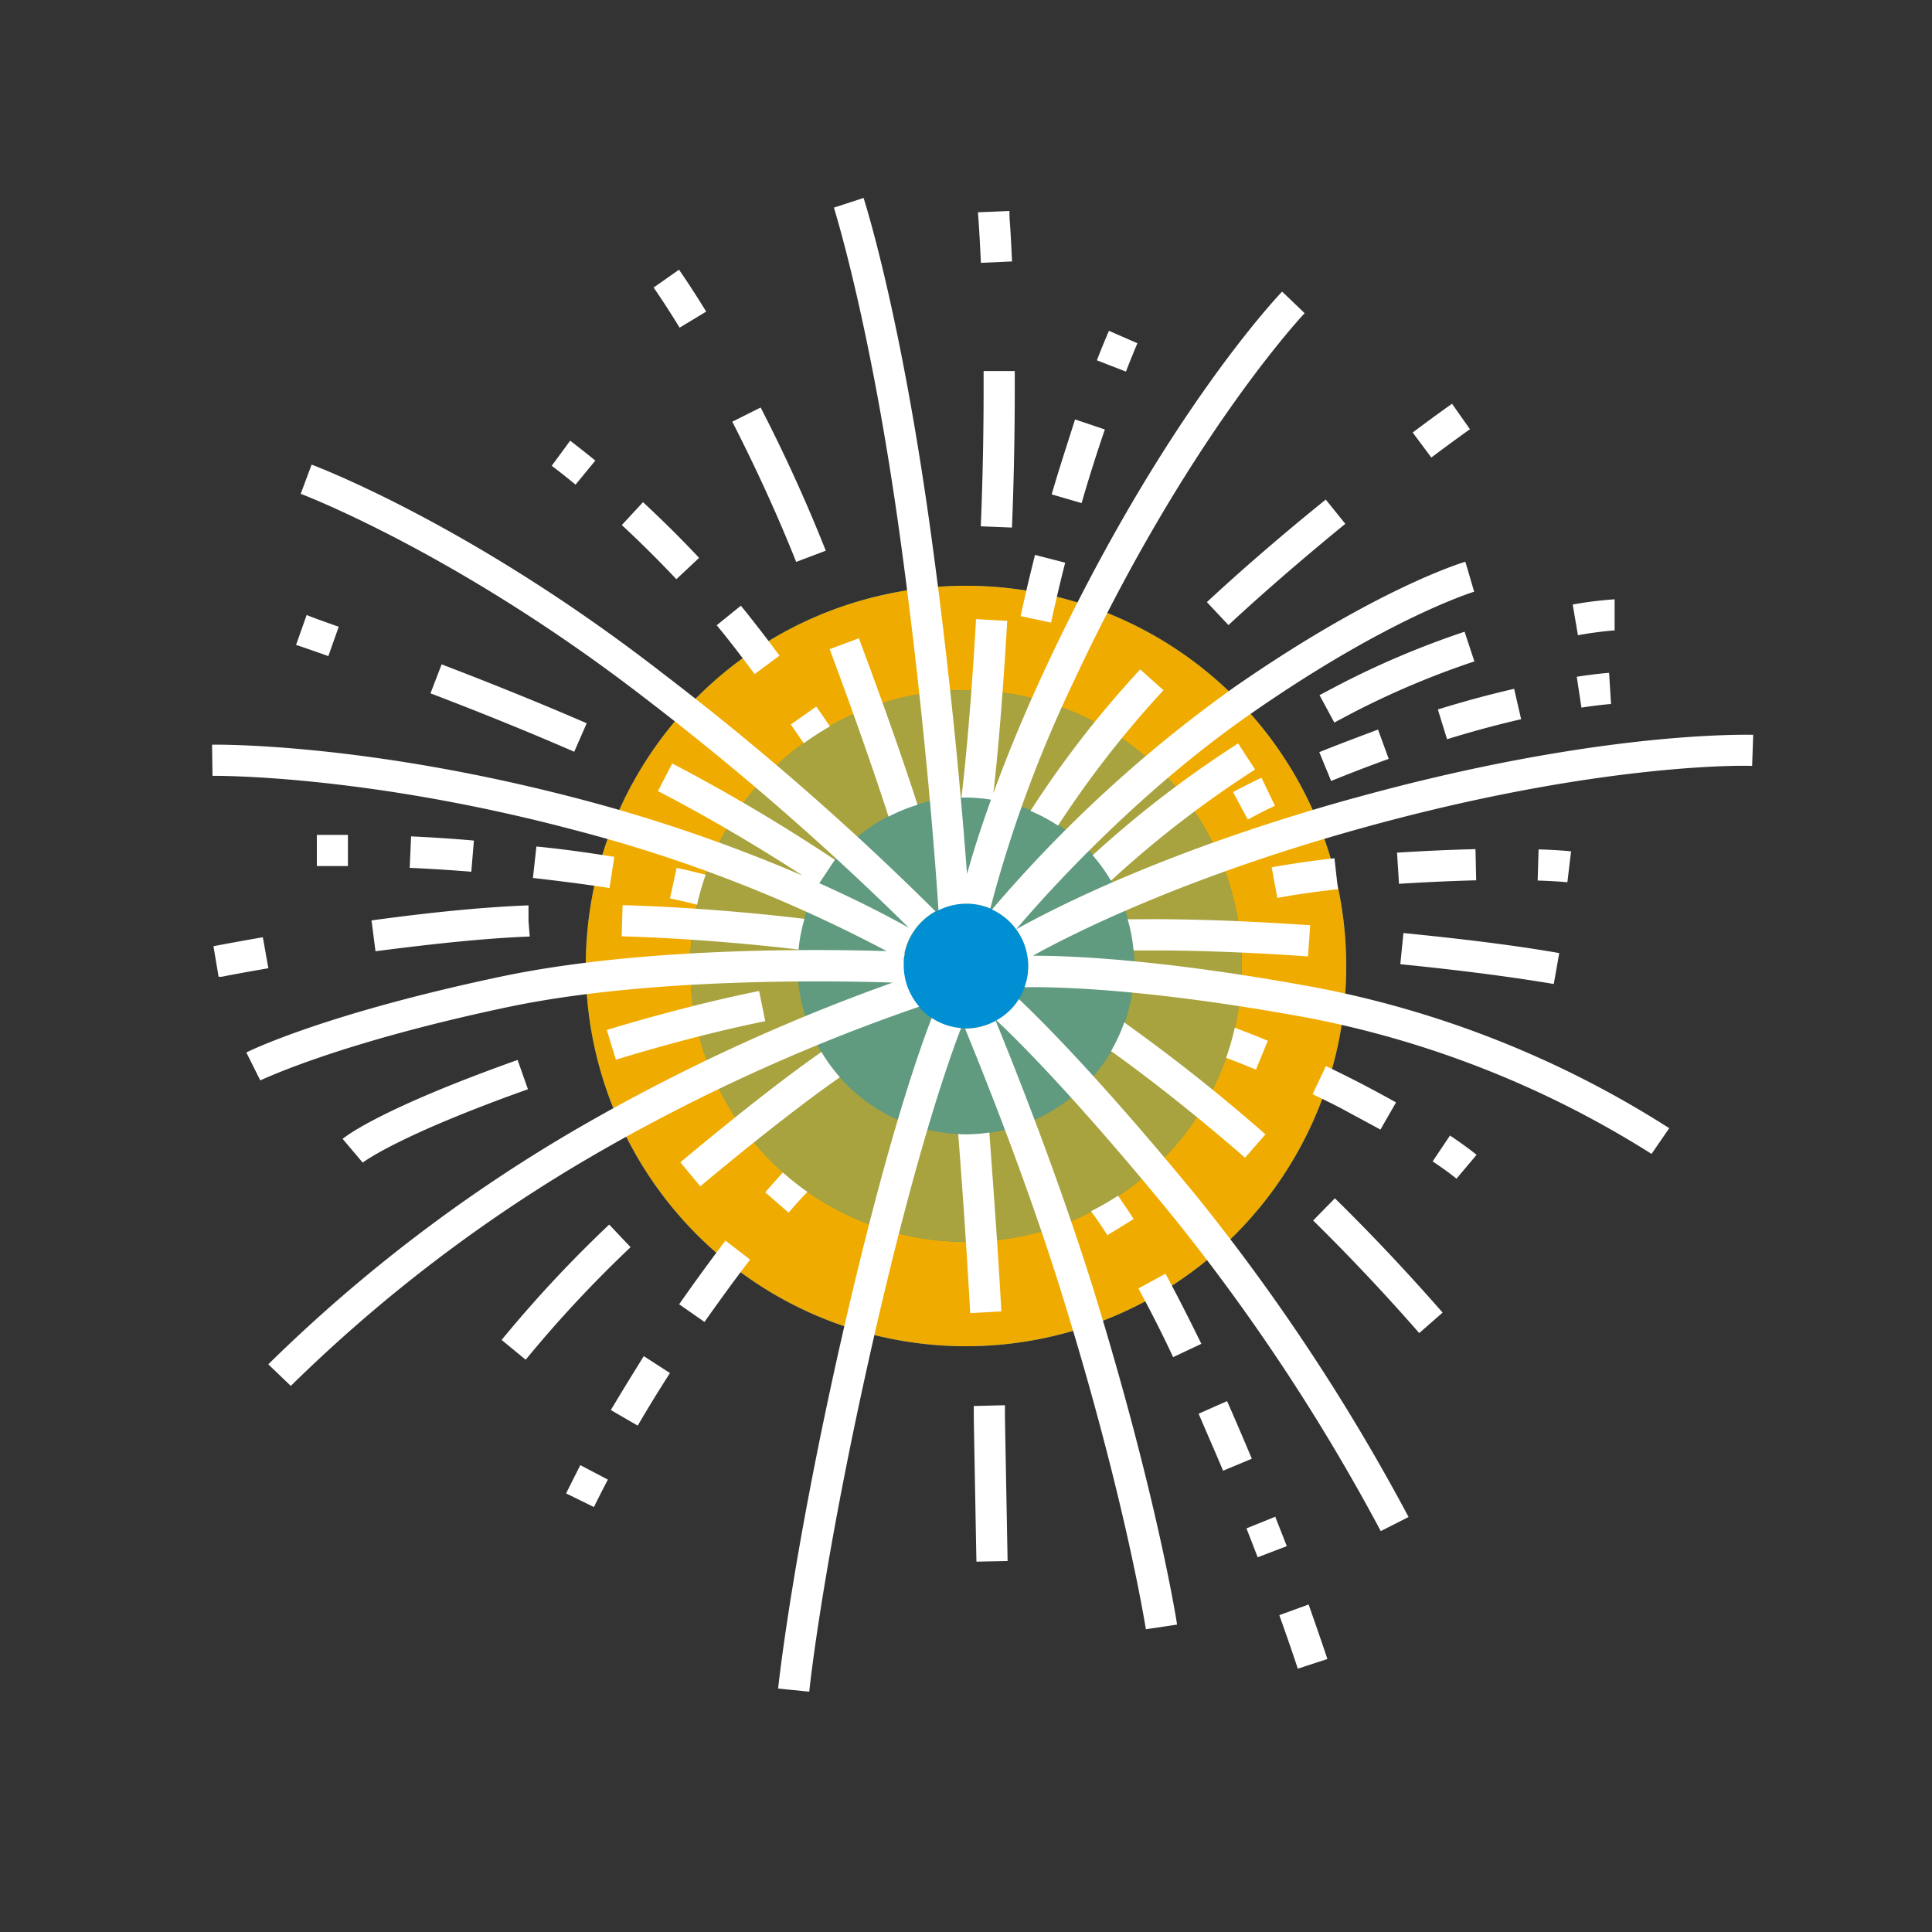 <svg xmlns="http://www.w3.org/2000/svg" viewBox="0 0 248 248"><rect x="0" y="0" width="248" height="248" fill="#333333" stroke="none"/><defs><style>.cls-1{fill:#008fd3;}.cls-2,.cls-3,.cls-4{fill:#f0ab00;}.cls-3{opacity:0.7;}.cls-4{opacity:0.4;}.cls-5{fill:#fff;}</style></defs><title>281979-pictogram-neg</title><g id="color_band" data-name="color band"><circle class="cls-1" cx="124" cy="124" r="48.81"/></g><g id="_100_band" data-name="100% band"><path class="cls-2" d="M124,75.19A48.81,48.81,0,1,0,172.81,124,48.81,48.81,0,0,0,124,75.19Zm0,84.22A35.41,35.41,0,1,1,159.41,124,35.41,35.41,0,0,1,124,159.41Z"/></g><g id="_70_band" data-name="70% band"><path class="cls-3" d="M124,88.59A35.41,35.41,0,1,0,159.41,124,35.41,35.41,0,0,0,124,88.59Zm0,57A21.61,21.61,0,1,1,145.61,124,21.61,21.61,0,0,1,124,145.61Z"/></g><g id="_40_band" data-name="40% band"><path class="cls-4" d="M124,102.39A21.61,21.61,0,1,0,145.61,124,21.61,21.61,0,0,0,124,102.39ZM124,132a8,8,0,1,1,8-8A8,8,0,0,1,124,132Z"/></g><g id="outlines"><path class="cls-5" d="M160.17,105.2l-1.89-3.53c1.13-.6,2.36-1.22,3.65-1.84l1.73,3.61C162.42,104,161.25,104.63,160.17,105.2Zm10.7-4.95c2.31-.94,4.79-1.9,7.39-2.84l-1.37-3.76c-2.65,1-5.18,1.94-7.54,2.9Zm14.88-5.36c3.23-1,6.43-1.86,9.51-2.57l-.9-3.9c-3.18.73-6.47,1.62-9.79,2.65ZM203,90.83c2.44-.37,3.79-.46,3.8-.46l-.25-4c-.06,0-1.52.1-4.15.5Zm-31.7,19.34c-2.86.32-5.57.71-8.06,1.16l.72,3.93c2.39-.44,5-.81,7.78-1.12ZM189.4,109c-3.12.07-6.51.23-10.07.45l.25,4c3.51-.22,6.84-.37,9.91-.45Zm11.8,4.23h0l.23-1.95.24-2c-.05,0-1.38-.16-4.17-.25l-.12,4c2.57.08,3.79.22,3.81.22h0Zm-64.46-41-3.88-1c-.69,2.72-1.31,5.37-1.85,7.86l3.91.83C135.44,77.5,136.05,74.91,136.73,72.24Zm5.09-17.1L138,53.84C137,57,135.93,60.24,135,63.46l3.84,1.12C139.75,61.42,140.76,58.24,141.82,55.14ZM146,44.06l-3.66-1.6c0,.06-.61,1.39-1.54,3.79l3.73,1.45C145.43,45.38,146,44.08,146,44.06Zm12.5,87.87a35.16,35.16,0,0,1-1.11,3.86c1,.36,2.26.87,3.83,1.51l1.52-3.7C161,132.86,159.5,132.3,158.51,131.93ZM177.2,145l2-3.49c-1.64-.92-3.39-1.86-5.2-2.79-1.29-.66-2.57-1.29-3.8-1.87l-1.71,3.61c1.2.57,2.44,1.17,3.69,1.82C173.9,143.22,175.61,144.13,177.2,145Zm6.7,4.08c2.08,1.39,3.05,2.21,3.06,2.22l2.58-3.06s-1.12-.94-3.41-2.48Zm-26.38,30.77-3.66,1.62c1,2.36,2.1,4.82,3.14,7.32l3.69-1.54C159.64,184.75,158.58,182.26,157.52,179.87Zm-12-23.37c-.92-1.44-1.61-2.41-2-3a35.4,35.4,0,0,1-3.48,2c.18.23.93,1.23,2.11,3.08Zm4.12,7-3.51,1.91c1.48,2.72,3,5.69,4.46,8.82l3.62-1.71C152.66,169.34,151.13,166.31,149.62,163.52Zm14.1,31.2L160,196.19q.76,1.93,1.44,3.71l3.74-1.43Q164.48,196.68,163.71,194.73Zm.48,12.65c1.4,3.91,2.22,6.41,2.37,6.87l3.8-1.24c-.15-.47-1-3-2.41-7ZM78.41,181l3.45,2c1.32-2.26,2.71-4.53,4.14-6.75l-3.36-2.17C81.19,176.41,79.76,178.73,78.41,181Zm-5.76,10.69,3.59,1.76c.52-1.06,1.12-2.24,1.79-3.52l-3.54-1.86C73.8,189.44,73.19,190.65,72.65,191.73Zm14.5-24.29,3.28,2.29c2-2.82,3.94-5.51,5.86-8l-3.17-2.44C91.17,161.84,89.16,164.58,87.16,167.45ZM103.65,153a35.46,35.46,0,0,1-3.15-2.49c-.46.49-1.22,1.33-2.27,2.54l3,2.61C102.48,154.21,103.29,153.34,103.65,153Zm-50.88-45.6-.18,4c2.67.12,5.33.29,7.91.5l.33-4C58.19,107.66,55.48,107.49,52.77,107.36Zm-8.11,3.77,0-4-2.66,0H40.67l0,4H42Zm24.19-2.47-.44,4c3.46.39,6.77.82,9.83,1.29l.61-4C75.73,109.49,72.36,109,68.84,108.66Zm18,2.74L86,115.32c1.86.39,3,.69,3.48.81a35.09,35.09,0,0,1,1.1-3.84C90.07,112.15,88.83,111.83,86.82,111.4Zm10-24.9,3.21-2.38c-1.16-1.56-2.25-3-3.25-4.27q-.85-1.09-1.71-2.14L92,80.26q.83,1,1.66,2.06C94.65,83.57,95.72,85,96.86,86.51ZM101.51,93l1.67,2.41a35.4,35.4,0,0,1,3.36-2.17c-.42-.61-1-1.48-1.76-2.54ZM76.42,59.12c-2-1.62-3.18-2.51-3.23-2.55l-2.37,3.22s1.18.87,3.06,2.42Zm10.4,15.23,2.92-2.74c-2.27-2.42-4.69-4.82-7.2-7.15L79.82,67.4C82.26,69.66,84.61,72,86.82,74.35ZM56.69,85.28,55.26,89c6.72,2.56,12.92,5.09,18.45,7.5l1.6-3.66C69.73,90.42,63.46,87.87,56.69,85.28ZM39.37,78.93h0S39.36,78.92,39.37,78.93Zm2.78,5.29,1.33-3.77c-3.74-1.31-4.09-1.49-4.11-1.52L38,82.79C38.1,82.81,39.62,83.32,42.15,84.22Zm24.29,51.84c-17.58,6.26-22,9.76-22.46,10.13l2.58,3.05s4.28-3.39,21.21-9.42Zm31-8.85c-4.13.83-10.88,2.38-19.55,5l1.17,3.82c8.52-2.61,15.13-4.13,19.17-4.95ZM48.2,122.11c7.65-1,14.28-1.68,19.71-1.89H68l-.16-2v-2h-.15c-5.55.22-12.3.87-20,1.93Zm-14.46-1.8c-3.66.63-6.07,1.1-6.34,1.15l.66,3.92.39,0c.26-.05,2.35-.47,6-1.09Zm46.06-.12c10.41.3,19.68,1.34,22.7,1.7a21.41,21.41,0,0,1,.77-3.94c-2.77-.34-12.46-1.45-23.35-1.76Zm1.15,39.91-2.75-2.91A160.86,160.86,0,0,0,64.39,172l3.09,2.54A156.77,156.77,0,0,1,80.95,160.09Zm8.94-7.82c10.35-8.64,16-12.66,17.92-14a21.74,21.74,0,0,1-2.36-3.24c-2.15,1.48-7.78,5.53-18.12,14.16ZM127,145.38a21.63,21.63,0,0,1-3,.23c-.35,0-.68,0-1-.05.24,3,1,13.1,1.54,23l4-.22C128,158.54,127.22,148.59,127,145.38Zm2,35-4,.1,0,1.56c.16,8.72.26,14.56.34,18.42l4-.08c-.07-3.85-.18-9.69-.34-18.41Zm13.6-45.47c2.72,1.93,9.09,6.63,17.22,13.7l2.62-3a229.23,229.23,0,0,0-18.13-14.37A21.6,21.6,0,0,1,142.61,134.94Zm28.76,18.9-2.8,2.86c5.66,5.55,10.54,10.92,13.62,14.45l3-2.63C182.07,164.93,177.13,159.48,171.37,153.84ZM144.75,118a21.43,21.43,0,0,1,.76,4l2.51,0c4,0,10.77.13,19.88.77l.28-4c-9.22-.64-16.05-.78-20.16-.78C146.5,118,145.41,118,144.75,118Zm55.4,4.34c-5.73-1-12.44-1.82-20-2.57l-.4,4c7.43.74,14.06,1.59,19.7,2.54Zm-59.9-12.56a21.64,21.64,0,0,1,2.36,3.27,133.57,133.57,0,0,1,18.5-14.27l-2.18-3.35A137.93,137.93,0,0,0,140.25,109.79ZM171.71,88l-2.33,1.23,1.9,3.52,2.26-1.2a108.32,108.32,0,0,1,15.72-6.65L188,81.09A112.32,112.32,0,0,0,171.71,88Zm35.65-7.07h-.1v-4a47.75,47.75,0,0,0-5.38.67l.67,3.94A47.5,47.5,0,0,1,207.36,80.91Zm-61,5a131.32,131.32,0,0,0-14.09,18.16,21.48,21.48,0,0,1,3.54,1.89A129.91,129.91,0,0,1,149.35,88.6Zm42.33-30.83-2.3-3.27c-.08.06-2,1.39-5.05,3.69l2.39,3.21C186.8,56.43,188.71,55.08,188.73,55.07Zm-31,25.14c4.42-4.11,9.48-8.48,15-13l-2.51-3.11c-5.64,4.55-10.78,9-15.26,13.16ZM126.26,50.08c0,5.75-.12,11.63-.36,17.48l4,.16c.24-5.91.36-11.84.36-17.65q0-1.25,0-2.44l-4,0Q126.26,48.84,126.26,50.08Zm3.32-23h0S129.59,27,129.58,27.08Zm.33,6.48c-.1-2.14-.19-3.79-.27-4.92a13.83,13.83,0,0,1-.06-1.56l-4.05.17s.2,2.34.38,6.49Zm-12.13,69.75c-.91-2.84-3.3-10.06-7.53-21.38l-3.75,1.4c4.37,11.71,6.75,19,7.56,21.5A21.4,21.4,0,0,1,117.77,103.31ZM106,70.69c-2.46-6.21-5.27-12.39-8.36-18.38L94,54.13c3,5.88,5.79,11.94,8.2,18ZM90.65,40c-2.1-3.42-3.44-5.3-3.49-5.38L83.9,36.91s1.32,1.86,3.34,5.15ZM118,129.22a8.2,8.2,0,0,1-2-5.22c0-.24,0-.47,0-.71s.06-.51.11-.77c0-.09,0-.18,0-.26a7.89,7.89,0,0,1,1.09-2.6,8,8,0,0,1,2.88-2.68,358.05,358.05,0,0,0-35-30.54C60.64,67.45,40.81,59.95,40,59.64l-1.4,3.75c.2.07,20.13,7.63,44.19,26.23a357.54,357.54,0,0,1,33.88,29.48c-2.43-1.36-6.29-3.4-11.5-5.73l2-3A230.35,230.35,0,0,0,86.29,98l-1.83,3.55c8.09,4.18,15.31,8.72,18.59,10.86a202.49,202.49,0,0,0-28.1-9.7C47.24,95.36,28,95.58,27.22,95.59l.06,4c.19,0,19.46-.22,46.63,7a184.62,184.62,0,0,1,39.91,15.5c-9.13-.28-31.66-.5-49.6,3.29-22.57,4.77-32.21,9.52-32.6,9.72l1.79,3.58c.09,0,9.67-4.73,31.65-9.38,17.91-3.79,41.24-3.44,49.53-3.17a244.57,244.57,0,0,0-40.07,18.5,199.47,199.47,0,0,0-40.08,30.5l2.89,2.77a195.27,195.27,0,0,1,39.19-29.8A237.27,237.27,0,0,1,118,129.22Zm1.61,1.42c-1.83,4.7-6.25,17.41-12,43-6.08,27.19-7.71,43-7.73,43.11l4,.4c0-.15,1.63-15.68,7.65-42.64,5.69-25.47,10.14-38.15,11.84-42.54A8,8,0,0,1,119.57,130.65Zm8.21.39a8,8,0,0,1-3.79,1h-.15c2,4.93,7.81,19.16,12.52,34.37,8.11,26.16,10.66,42.57,10.69,42.74l4-.6c0-.17-2.62-16.84-10.82-43.32C135.61,150.38,130.05,136.51,127.79,131Zm3-2.81a8,8,0,0,1-2.91,2.76c3.2,3,10.61,10.47,22.43,24.91a256,256,0,0,1,26.9,40.65l3.57-1.81a260.39,260.39,0,0,0-27.37-41.38C141.58,138.94,134.18,131.45,130.77,128.23Zm43-25.78c-23.73,6.58-38.14,13.92-43.37,16.85a7.93,7.93,0,0,1,1.46,3.64A7.72,7.72,0,0,1,132,124a8,8,0,0,1-.49,2.73c3.73-.07,15.54.1,36.24,3.89A127.62,127.62,0,0,1,212,148.12l2.27-3.3a129.25,129.25,0,0,0-45.78-18.14c-19.43-3.56-31.06-4-35.91-4,5.15-2.85,19.41-10.06,42.33-16.41,30.65-8.5,49.78-8,50-7.95l.14-4C224.2,94.33,205.12,93.77,173.81,102.45ZM158.4,88.24a171.71,171.71,0,0,0-31.06,28.51,8,8,0,0,1,3.1,2.54c3.16-3.73,15-17.2,30.25-27.76C178.33,79.26,189.13,76,189.23,75.95l-1.13-3.84C187.65,72.24,176.66,75.56,158.4,88.24Zm-37.93,28.61A8,8,0,0,1,124,116l.42,0h0a7.94,7.94,0,0,1,2.7.61,163.34,163.34,0,0,1,10.79-29.31c14.62-31.28,29.42-46.94,29.56-47.1l-2.89-2.77c-.62.65-15.38,16.23-30.3,48.17-2.89,6.18-5.09,11.62-6.77,16.23.37-3.14,1.09-10.23,1.78-22.13l-4-.23c-.76,13.21-1.59,20.57-1.88,22.91l.57,0a21.28,21.28,0,0,1,3.23.27c-1.38,3.83-2.37,7-3.08,9.54-.61-8.23-2-24.51-4.57-43.26-3.89-28.52-8.52-42.92-8.71-43.52l-3.8,1.24c0,.14,4.72,14.71,8.56,42.83C118.77,92.51,120.14,111.79,120.47,116.84Z"/></g></svg>